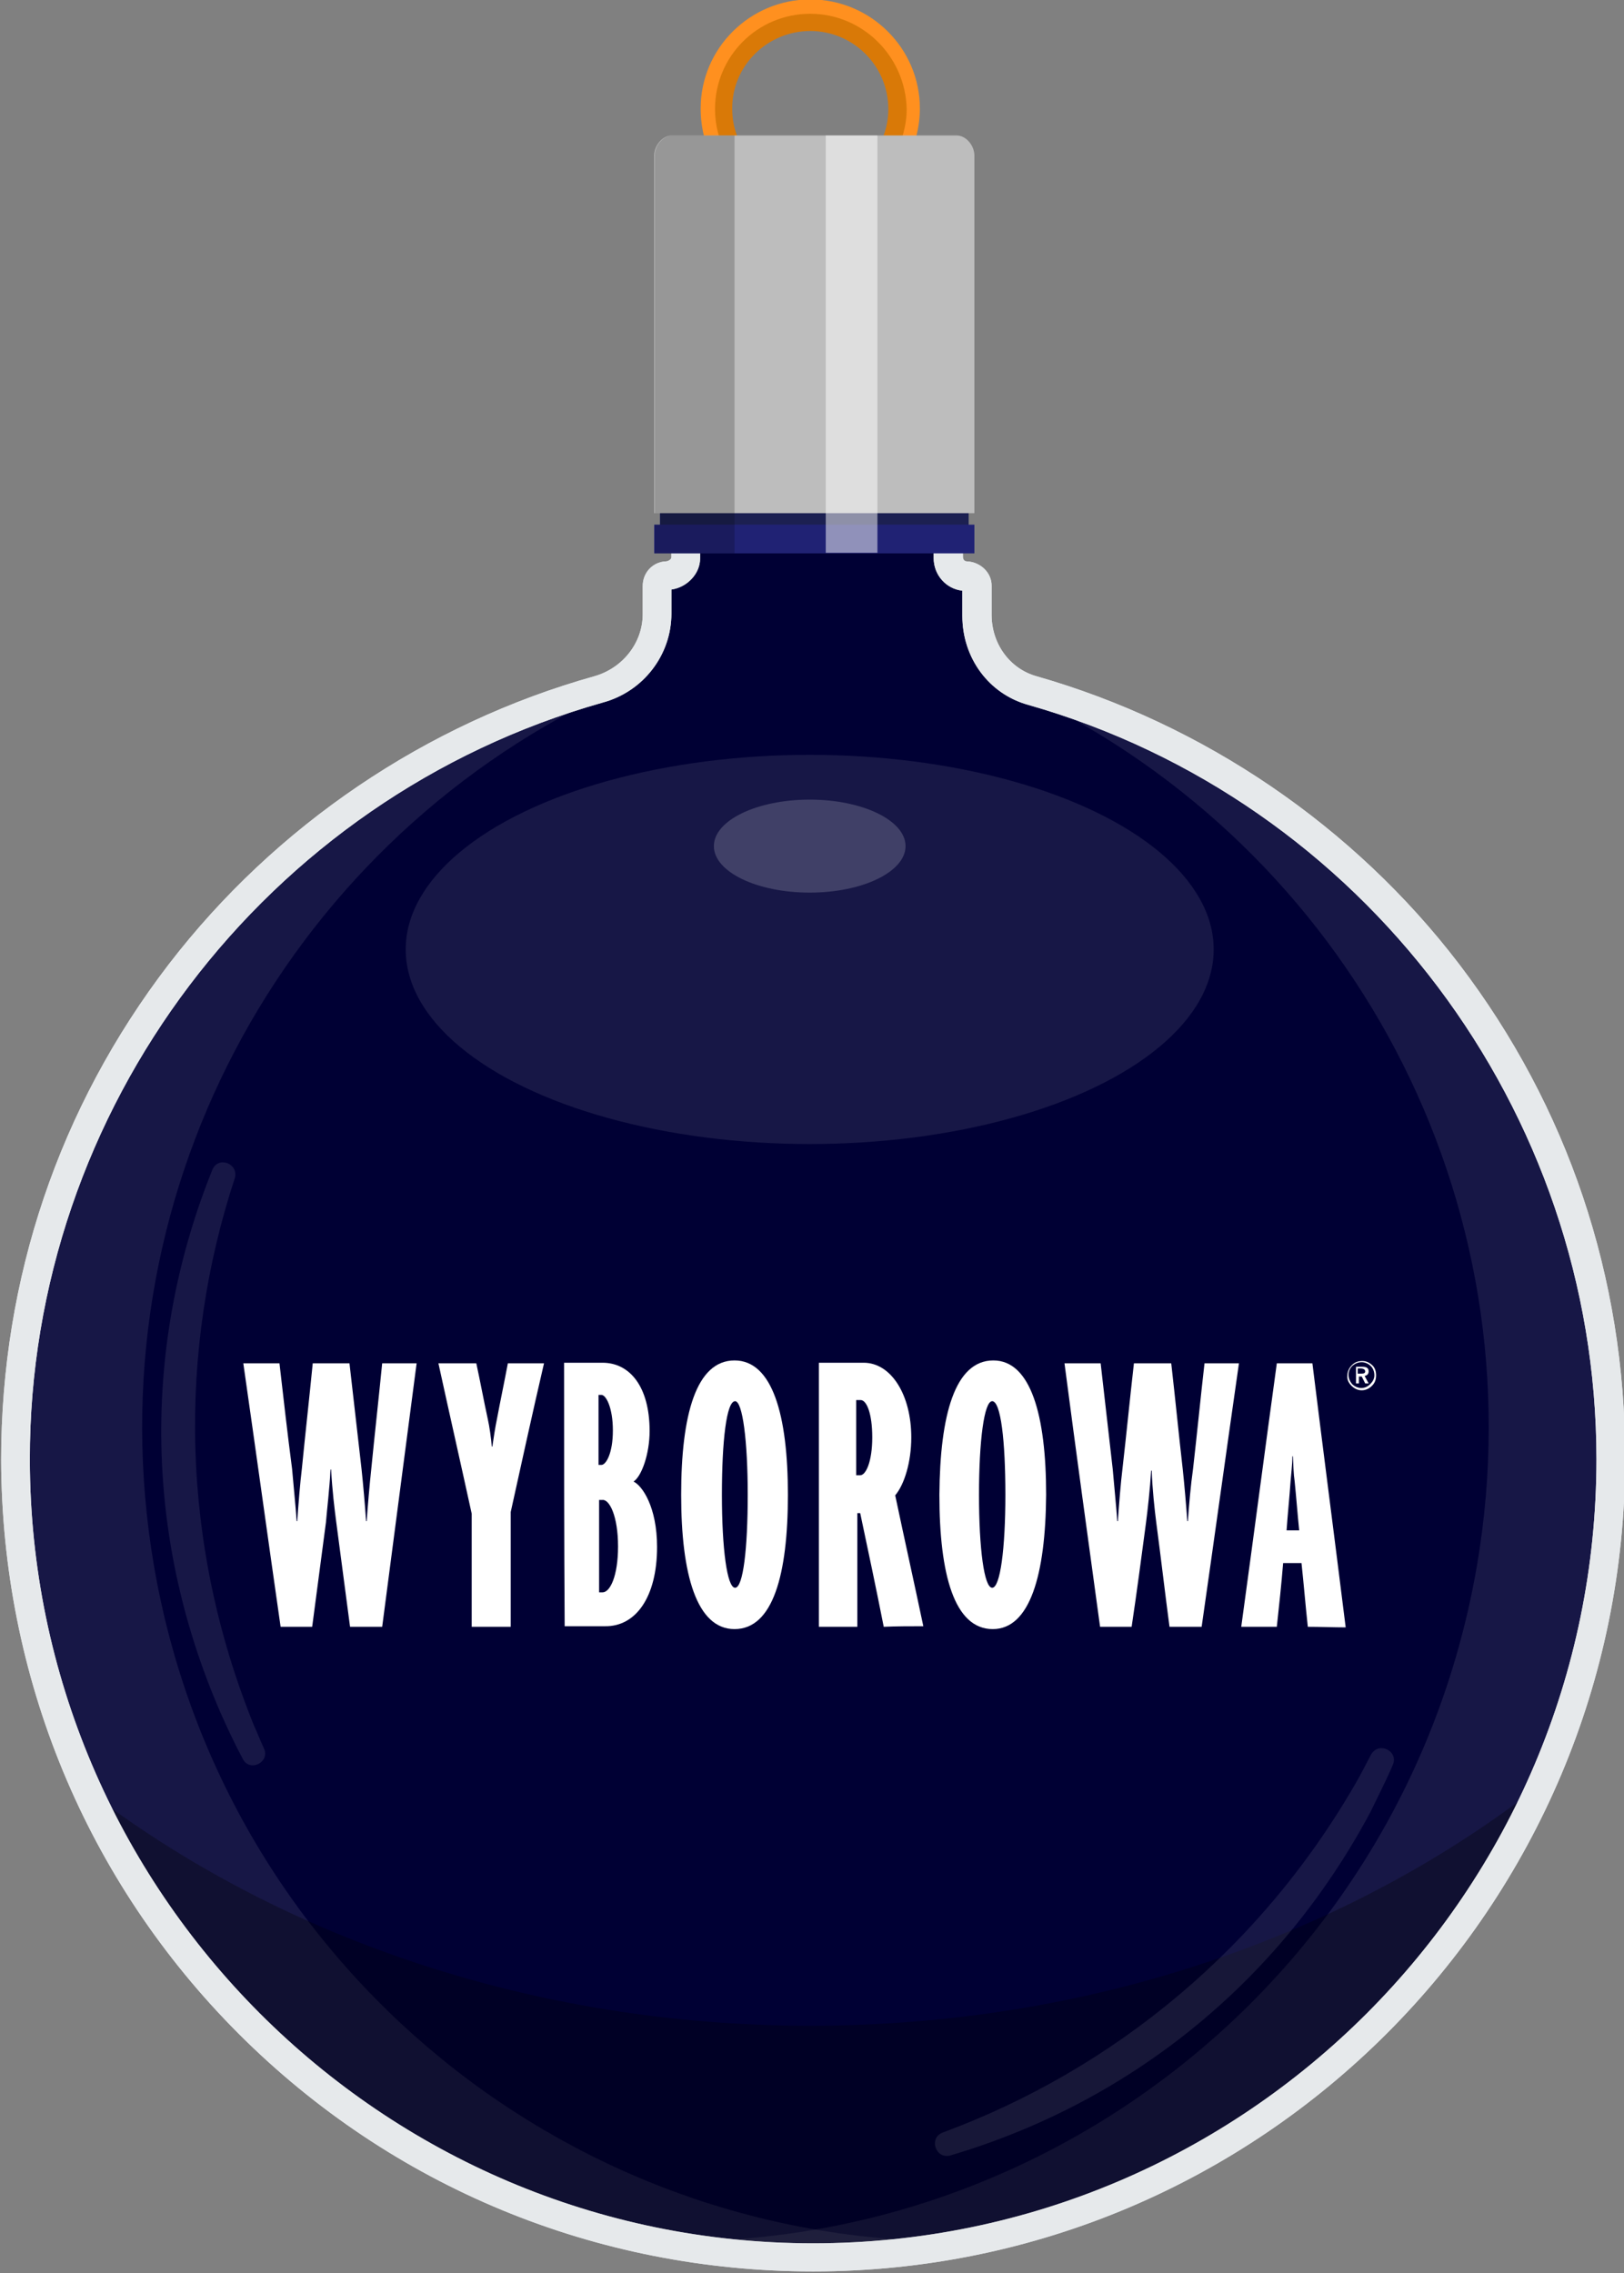 <?xml version="1.0" encoding="utf-8"?>
<!-- Generator: Adobe Illustrator 19.1.1, SVG Export Plug-In . SVG Version: 6.00 Build 0)  -->
<svg version="1.1" xmlns="http://www.w3.org/2000/svg" xmlns:xlink="http://www.w3.org/1999/xlink" x="0px" y="0px"
	 viewBox="0 0 283 396" enable-background="new 0 0 283 396" xml:space="preserve">
<rect x="0" y="0" width="283" height="396" fill="#808080" stroke="none"/>
<g id="bombki">
	<g id="wyborowa01">
	</g>
	<g id="jacobs_x5F_creek">
	</g>
	<g>
		<path fill="#000034" d="M180,120.3c-5.9-1.7-9.7-7-9.7-13.1V102c0-0.9-1-1.7-1.9-1.7h0.1c-1.8,0-3.2-1.5-3.2-3.3v-6.2h-45.8v6.3
			c0,1.8-1.7,3.2-3.4,3.2h0.1c-1,0-1.7,0.8-1.7,1.8v4.9c0,6.1-4.3,11.5-10.2,13.1C45.6,136.6,2.7,190.4,2.7,254.3
			c0.1,76.9,62.1,139,139,138.9c76.8,0,139-62.3,139-139.1C280.8,190.5,238.6,137,180,120.3z"/>
		<path fill="#E6E9EB" d="M141.7,395.7c-37.8,0-73.4-14.7-100.1-41.4C15,327.7,0.3,292.1,0.2,254.3c0-31.5,10.1-61.4,29.2-86.3
			c18.6-24.2,44.9-42,74.2-50.2c4.9-1.4,8.4-5.8,8.4-10.8v-4.9c0-2.4,1.8-4.2,4-4.3v0c0.5,0,1-0.4,1-0.7v-8.8h50.8V97
			c0,0.4,0.2,0.8,0.7,0.8v0c2.4,0.1,4.3,2,4.3,4.2v5.1c0,5.1,3.2,9.4,7.8,10.7h0c29.1,8.3,55.3,26.1,73.7,50.2
			c18.9,24.8,28.9,54.5,28.9,86C283.2,332.2,219.8,395.7,141.7,395.7z M117,102.7v4.2c0,7.2-4.9,13.6-12,15.5
			C46.2,139,5.1,193.2,5.2,254.3c0.1,75.2,61.3,136.5,136.5,136.5c75.3,0,136.5-61.3,136.5-136.6c0-60.8-40.7-114.8-99-131.4h0
			c-6.9-1.9-11.5-8.2-11.5-15.5v-4.4c-2.8-0.3-5-2.7-5-5.7v-3.7H122v3.8C122,99.9,119.8,102.3,117,102.7z"/>
	</g>
	<path opacity="0.1" fill="#E6E9EB" d="M179.7,120.3c-2.3-0.7-4.3-1.9-5.9-3.5c1.3,1.8,3.1,3.3,5.2,4.3
		c56,26.8,89.2,87.8,78.4,151.5c-12,70.4-73.9,119.8-143.3,117.8c8.9,1.8,18.2,2.7,27.7,2.7c76.8,0,138.9-62.3,138.9-139.1
		C280.6,190.5,238.4,137,179.7,120.3z"/>
	<path opacity="0.1" fill="#E6E9EB" d="M104.5,120.3c2.3-0.7,4.3-1.9,5.9-3.5c-1.3,1.8-3.1,3.3-5.2,4.3
		c-56,26.8-89.2,87.8-78.4,151.5c12,70.4,73.9,119.8,143.3,117.8c-8.9,1.8-18.2,2.7-27.7,2.7c-76.8,0-138.9-62.3-138.9-139.1
		C3.7,190.5,45.9,137,104.5,120.3z"/>
	<g opacity="0.1">
		<path fill="#E6E9EB" d="M42.3,306.4c1.2,2.4,4.8,0.6,3.7-1.8c-0.6-1.3-1.1-2.6-1.7-3.9c-12.9-31.7-13.3-65.3-3.4-95.4
			c0.8-2.6-2.9-4-3.9-1.5c-11.9,29.5-12.3,63,1.4,94.5C39.6,301,40.9,303.8,42.3,306.4z"/>
	</g>
	<ellipse opacity="0.1" fill="#E6E9EB" cx="141.1" cy="165.4" rx="70.4" ry="33.9"/>
	<ellipse opacity="0.2" fill="#E6E9EB" cx="141.1" cy="147.4" rx="16.7" ry="8.1"/>
	<path opacity="0.3" d="M141.2,352.9c-48.6,0-92.9-15.6-126.1-41.1c21.9,48.1,70.3,81.5,126.6,81.5c56.7,0,105.3-33.9,126.9-82.5
		C235.3,336.9,190.5,352.9,141.2,352.9z"/>
	<path fill="#E6E9EB" d="M141.7,395.7c-37.8,0-73.4-14.7-100.1-41.4C15,327.7,0.3,292.1,0.2,254.3c0-31.5,10.1-61.4,29.2-86.3
		c18.6-24.2,44.9-42,74.2-50.2c4.9-1.4,8.4-5.8,8.4-10.8v-4.9c0-2.4,1.8-4.2,4-4.3v0c0.5,0,1-0.4,1-0.7v-8.8h50.8V97
		c0,0.4,0.2,0.8,0.7,0.8v0c2.4,0.1,4.3,2,4.3,4.2v5.1c0,5.1,3.2,9.4,7.8,10.7h0c29.1,8.3,55.3,26.1,73.7,50.2
		c18.9,24.8,28.9,54.5,28.9,86C283.2,332.2,219.8,395.7,141.7,395.7z M117,102.7v4.2c0,7.2-4.9,13.6-12,15.5
		C46.2,139,5.1,193.2,5.2,254.3c0.1,75.2,61.3,136.5,136.5,136.5c75.3,0,136.5-61.3,136.5-136.6c0-60.8-40.7-114.8-99-131.4h0
		c-6.9-1.9-11.5-8.2-11.5-15.5v-4.4c-2.8-0.3-5-2.7-5-5.7v-3.7H122v3.8C122,99.9,119.8,102.3,117,102.7z"/>
	<path fill="#FF901F" d="M157.2,29.1h-32.1l-0.7-1.2c-1.5-2.4-2.3-5.7-2.3-9c0-10.5,8.6-19,19.1-19s19.1,8.5,19.1,19
		c0,3.3-0.9,6.6-2.3,8.9L157.2,29.1z M128,24.1h26.3c0.6-1.5,1-3.3,1-5.1c0-7.7-6.3-14-14.1-14S127,11.3,127,19
		C127,20.8,127.4,22.7,128,24.1z"/>
	<path fill="#D97907" d="M141.2,5.4c7.5,0,13.6,6.1,13.6,13.6c0,1.7-0.3,3.3-0.9,4.8h-16.2h-9.2c-0.6-1.5-0.9-3.1-0.9-4.8
		C127.5,11.5,133.7,5.4,141.2,5.4 M141.2,2.4c-9.2,0-16.6,7.4-16.6,16.6c0,2.8,0.7,5.5,2,7.8h11.2h18.2c1.2-2.3,2-5,2-7.8
		C157.8,9.8,150.3,2.4,141.2,2.4L141.2,2.4z"/>
	<g>
		<rect x="115" y="88.4" fill="#1C2051" width="53.8" height="4"/>
		<rect x="114" y="91.4" fill="#202274" width="55.8" height="5"/>
		<path fill="#BDBDBD" d="M166.7,23.6h-49.6c-1.7,0-3.1,1.8-3.1,3.5v62.3h55.8V27.1C169.8,25.4,168.4,23.6,166.7,23.6z"/>
	</g>
	<path opacity="0.2" d="M128,23.6h-10.8c-1.7,0-3.1,1.8-3.1,3.5v62.3h1v2h-1v5H128V23.6z"/>
	<rect x="143.9" y="23.6" opacity="0.5" fill="#FFFFFF" width="9" height="72.7"/>
	<g opacity="0.1">
		<path fill="#E6E9EB" d="M242.7,307.5c1.1-2.5-2.5-4.2-3.8-1.8c-0.7,1.3-1.3,2.5-2,3.8c-16.8,29.8-42.9,51-72.6,62
			c-2.5,0.9-1.3,4.7,1.3,4c30.5-9,57-29.5,73.2-59.8C240.1,313,241.5,310.3,242.7,307.5z"/>
	</g>
</g>
<g id="BRAND">
	<g>
		<path fill="#FFFFFF" d="M66.6,283.4c-1.9,0-3.7,0-5.6,0c-0.8-6-1.6-12.1-2.4-18.2c-0.3-2.3-0.7-5.5-0.9-9.2c0,0-0.1,0-0.1,0
			c-0.2,3.6-0.6,6.8-0.8,9.2c-0.8,6-1.6,12.1-2.4,18.2c-1.8,0-3.7,0-5.5,0c-2.2-15.3-4.3-30.6-6.5-45.9c2.1,0,4.2,0,6.3,0
			c0.7,6.1,1.4,12.3,2.2,18.4c0.2,2.4,0.6,6.3,0.8,9.1c0,0,0.1,0,0.1,0c0.2-2.9,0.5-6.7,0.8-9.1c0.6-6.1,1.3-12.3,1.9-18.4
			c2.1,0,4.3,0,6.4,0c0.7,6.1,1.4,12.3,2.1,18.4c0.3,2.8,0.6,6.3,0.8,9.1c0,0,0.1,0,0.1,0c0.2-2.8,0.5-6.3,0.8-9.1
			c0.6-6.1,1.3-12.3,1.9-18.4c2,0,4,0,6,0C70.6,252.8,68.6,268.1,66.6,283.4z"/>
		<path fill="#FFFFFF" d="M89,263.4c0,6.6,0,13.3,0,20c-2.3,0-4.6,0-6.8,0c0-6.6,0-13.2,0-19.7c-1.9-8.7-3.9-17.5-5.8-26.2
			c2.2,0,4.4,0,6.6,0c0.7,3.2,1.3,6.5,2,9.7c0.3,1.3,0.6,3.5,0.7,4.8c0,0,0.1,0,0.1,0c0.2-1.4,0.5-3.4,0.8-4.8
			c0.6-3.2,1.3-6.5,1.9-9.7c2.1,0,4.2,0,6.3,0C92.8,246.1,90.9,254.8,89,263.4z"/>
		<path fill="#FFFFFF" d="M106.8,249.2c0,4-1.2,6-2,6c-0.2,0-0.3,0-0.5,0c0-4.1,0-8.1,0-12.2c0.2,0,0.3,0,0.5,0
			C105.6,243,106.8,245.2,106.8,249.2z M114.5,269.5c0-7-2.6-10.7-4.1-11.4c1.4-0.9,2.8-4.8,2.8-8.8c0-7.8-3.5-11.9-8.2-11.9
			c-2.2,0-4.5,0-6.7,0c0,15.3,0,30.6,0.1,45.9c2.3,0,4.6,0,7,0C110.8,283.4,114.5,278.2,114.5,269.5z M107.7,269.4
			c0,5.2-1.4,8-2.7,8c-0.2,0-0.4,0-0.6,0c0-5.4,0-10.8,0-16.1c0.2,0,0.4,0,0.6,0C106.2,261.2,107.7,264.1,107.7,269.4z"/>
		<path fill="#FFFFFF" d="M130.3,260.4c0,9.4-0.8,16.2-2.2,16.2c-1.4,0-2.3-6.8-2.3-16.2c0-9.4,0.8-16.3,2.3-16.3
			C129.4,244.1,130.3,251,130.3,260.4z M137.3,260.4c0-13.9-2.7-23.4-9.3-23.4c-6.7,0-9.3,9.5-9.3,23.4c0,13.9,2.7,23.4,9.3,23.4
			C134.7,283.8,137.3,274.3,137.3,260.4z"/>
		<path fill="#FFFFFF" d="M152,250.4c0,4.2-1.1,6.6-2.1,6.6c-0.2,0-0.2,0-0.7,0c0-4.4,0-9,0-13.1c0.5,0,0.5,0,0.7,0
			C151,243.8,152,246.2,152,250.4z M160.9,283.3c-1.6-7.6-3.3-15.2-4.9-22.8c1.6-1.9,2.8-5.8,2.8-10.1c0-7.4-3.5-13-8.3-13
			c-2.6,0-5.2,0-7.8,0c0,15.3,0,30.5,0,46c2.2,0,4.5,0,6.7,0c0-6.8,0-13.2,0-19.8c0.2,0,0.4,0,0.5,0c1.4,6.6,2.8,13.2,4.1,19.8
			C156.3,283.3,158.6,283.3,160.9,283.3z"/>
		<path fill="#FFFFFF" d="M175.2,260.4c0,9.4-0.9,16.2-2.3,16.2c-1.4,0-2.3-6.8-2.3-16.2c0-9.4,0.9-16.3,2.3-16.3
			C174.4,244.1,175.2,251,175.2,260.4z M182.3,260.4c0-13.9-2.7-23.4-9.2-23.4c-6.7,0-9.3,9.5-9.4,23.4c0,13.9,2.6,23.4,9.3,23.4
			C179.5,283.8,182.2,274.3,182.3,260.4z"/>
		<path fill="#FFFFFF" d="M209.4,283.4c-1.9,0-3.7,0-5.6,0c-0.8-6-1.5-12.1-2.3-18.1c-0.3-2.3-0.7-6-0.8-9.1c0,0-0.1,0-0.1,0
			c-0.2,3.2-0.6,6.8-0.9,9.1c-0.8,6-1.6,12.1-2.5,18.1c-1.8,0-3.7,0-5.5,0c-2.1-15.3-4.2-30.6-6.2-45.9c2.1,0,4.2,0,6.3,0
			c0.7,6.1,1.4,12.3,2.1,18.4c0.2,2.4,0.6,6.3,0.8,9.1c0,0,0.1,0,0.1,0c0.2-2.9,0.5-6.7,0.8-9.1c0.7-6.1,1.3-12.3,2-18.4
			c2.2,0,4.3,0,6.5,0c0.7,6.1,1.3,12.3,2,18.4c0.3,2.8,0.6,6.3,0.8,9.1c0,0,0.1,0,0.1,0c0.2-2.8,0.5-6.3,0.9-9.1
			c0.7-6.1,1.3-12.3,2-18.4c2,0,4,0,6,0C213.7,252.8,211.6,268.1,209.4,283.4z"/>
		<path fill="#FFFFFF" d="M226.4,266.6c-0.7,0-1.5,0-2.2,0c0.2-2.9,0.5-5.7,0.7-8.6c0.1-1.3,0.3-2.7,0.3-4.3c0,0,0.1,0,0.1,0
			c0.1,1.7,0.1,3,0.3,4.3C225.9,260.9,226.1,263.7,226.4,266.6z M234.5,283.5c-1.9-15.3-3.9-30.6-5.8-46c-2.1,0-4.1,0-6.2,0
			c-2.1,15.3-4.1,30.6-6.2,45.9c2.1,0,4.1,0,6.2,0c0.4-3.7,0.8-7.4,1.1-11.1c1.1,0,2.1,0,3.2,0c0.4,3.7,0.7,7.4,1.1,11.1
			C230.1,283.4,232.3,283.5,234.5,283.5z"/>
		<path fill="#FFFFFF" d="M239.8,239.6c0,0.7-0.2,1.3-0.7,1.8c-0.5,0.5-1.1,0.8-1.8,0.8c-0.7,0-1.3-0.3-1.8-0.8
			c-0.5-0.5-0.8-1.1-0.7-1.8c0-0.7,0.3-1.3,0.8-1.8c0.5-0.5,1.1-0.7,1.8-0.7c0.7,0,1.3,0.3,1.8,0.8
			C239.6,238.3,239.8,238.9,239.8,239.6z M239.5,239.6c0-0.6-0.2-1.2-0.6-1.6c-0.4-0.4-1-0.7-1.6-0.7c-0.6,0-1.1,0.2-1.6,0.6
			c-0.5,0.5-0.7,1-0.7,1.6c0,0.6,0.2,1.1,0.6,1.6c0.4,0.4,1,0.7,1.6,0.7c0.6,0,1.1-0.2,1.6-0.7C239.2,240.7,239.5,240.2,239.5,239.6
			z M238.5,238.9c0,0.4-0.2,0.7-0.7,0.8l0.7,1.3l-0.6,0l-0.6-1.2l-0.5,0l0,1.2l-0.5,0l0-2.9l1.1,0
			C238.1,238.1,238.5,238.3,238.5,238.9z M237.9,238.9c0-0.3-0.3-0.5-0.8-0.5l-0.5,0v0.9h0.6C237.7,239.3,237.9,239.2,237.9,238.9z"
			/>
	</g>
	<g id="New_Symbol_13">
	</g>
</g>
</svg>
